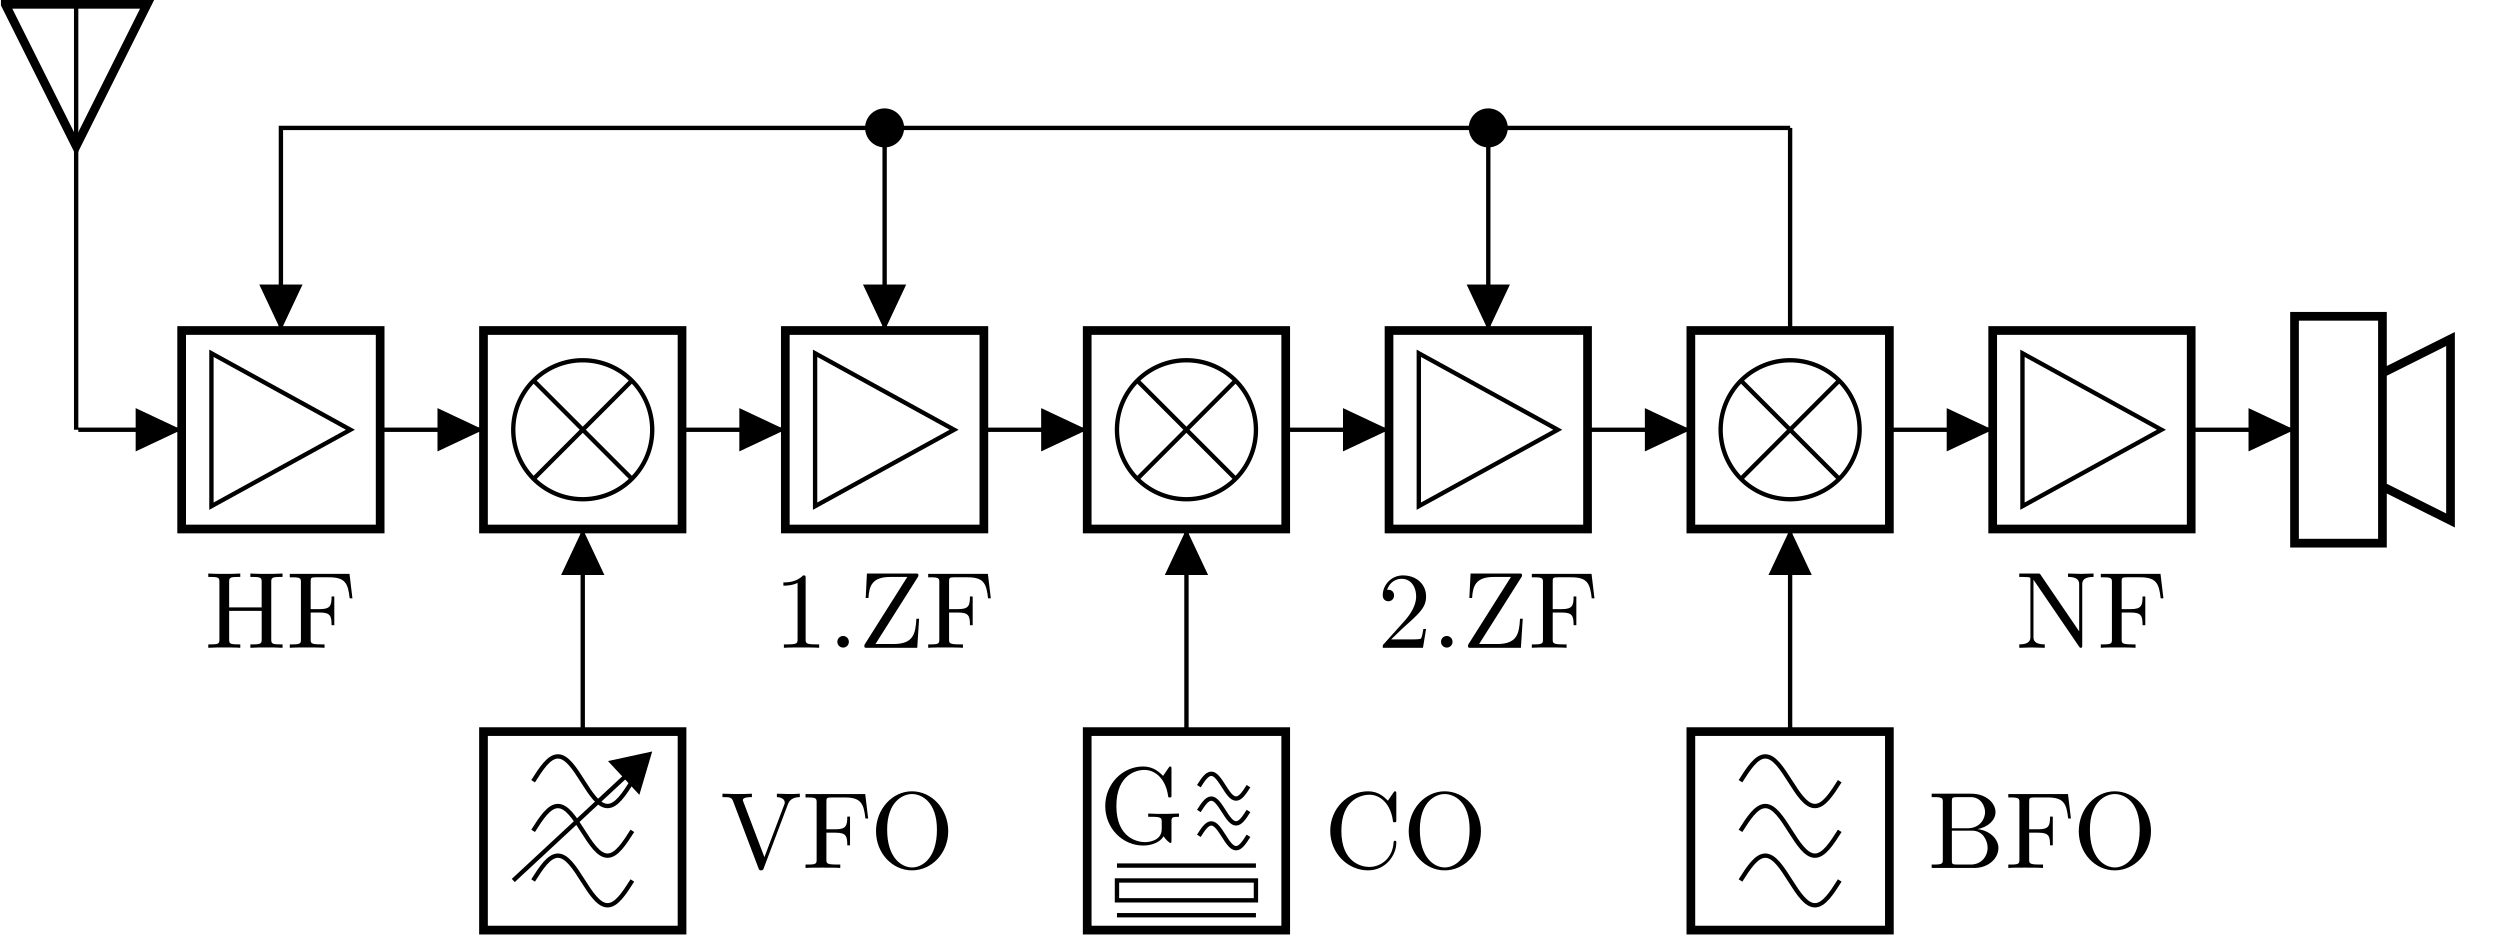 <svg xmlns="http://www.w3.org/2000/svg" xmlns:xlink="http://www.w3.org/1999/xlink" width="228.261" height="85.659"><defs><path id="b" d="M7.11 0v-.313h-.25c-.75 0-.782-.109-.782-.468V-6c0-.36.031-.469.781-.469h.25v-.312c-.359.031-1.093.031-1.468.031s-1.11 0-1.47-.031v.312h.25c.75 0 .782.11.782.469v2.313H2.234V-6c0-.36.016-.469.782-.469h.234v-.312c-.344.031-1.078.031-1.453.031s-1.125 0-1.469-.031v.312h.234c.766 0 .782.11.782.469v5.219c0 .36-.016.469-.782.469H.329V0c.344-.031 1.078-.031 1.453-.031s1.125 0 1.469.031v-.313h-.234c-.766 0-.782-.109-.782-.468v-2.594h2.97v2.594c0 .36-.032.469-.782.469h-.25V0c.36-.031 1.094-.031 1.469-.031s1.109 0 1.468.031Zm0 0"/><path id="c" d="M6.047-4.516 5.78-6.75H.328v.313h.234c.766 0 .782.109.782.468V-.78c0 .36-.016.469-.782.469H.329V0c.344-.031 1.125-.031 1.5-.031.422 0 1.313 0 1.672.031v-.313h-.328c-.938 0-.938-.124-.938-.468V-3.22h.844c.953 0 1.063.313 1.063 1.156h.25v-2.624h-.25c0 .828-.11 1.156-1.063 1.156h-.844v-2.516c0-.328.016-.39.485-.39h1.187c1.485 0 1.735.546 1.89 1.921Zm0 0"/><path id="d" d="M4.156 0v-.313h-.312c-.89 0-.922-.109-.922-.468v-5.563c0-.25 0-.265-.235-.265-.609.64-1.484.64-1.796.64v.297c.187 0 .78 0 1.296-.25v5.14c0 .36-.03.47-.921.47H.937V0c.36-.031 1.22-.031 1.61-.031.406 0 1.265 0 1.61.031Zm0 0"/><path id="e" d="M1.906-.531A.524.524 0 1 0 .86-.515a.524.524 0 0 0 1.047-.016Zm0 0"/><path id="f" d="M5.563-2.656h-.25c-.079 1.39-.266 2.312-2.11 2.312H1.578l3.844-6.078c.078-.11.078-.125.078-.203 0-.156-.063-.156-.266-.156H.797l-.11 2.234h.25c.063-1.125.36-1.922 1.985-1.922h1.562L.625-.359C.562-.266.562-.25.562-.172.563 0 .61 0 .813 0h4.579Zm0 0"/><path id="g" d="M4.453-1.719h-.25c-.047.297-.11.735-.219.875-.062.078-.718.078-.937.078H1.266L2.312-1.78C3.86-3.156 4.454-3.688 4.454-4.688c0-1.125-.89-1.921-2.11-1.921C1.235-6.61.5-5.688.5-4.813c0 .563.484.563.516.563a.516.516 0 0 0 .515-.531c0-.266-.172-.516-.515-.516-.079 0-.11 0-.125.016.218-.657.75-1.016 1.328-1.016.906 0 1.328.797 1.328 1.61 0 .796-.485 1.578-1.031 2.203L.609-.36C.5-.266.5-.234.5 0h3.672Zm0 0"/><path id="h" d="M7.11-6.469v-.312l-1.173.031-1.156-.031v.312c1.016 0 1.016.469 1.016.735V-1.5l-3.5-5.14c-.078-.126-.094-.141-.281-.141H.328v.312H.61c.157 0 .36.016.5.016.235.031.235.047.235.234v5.172c0 .266 0 .734-1.016.734V0l1.156-.031L2.656 0v-.313c-1.031 0-1.031-.468-1.031-.734v-5.156a.376.376 0 0 1 .094.125L5.78-.125c.078.11.094.125.157.125.14 0 .14-.063.14-.266v-5.468c0-.266 0-.735 1.031-.735Zm0 0"/><path id="n" d="M7.297-2.406v-.297l-1.219.031c-.39 0-1.234 0-1.594-.031v.297h.313c.89 0 .922.11.922.484v.625c0 1.125-1.25 1.203-1.532 1.203-.64 0-2.609-.344-2.609-3.297 0-2.968 1.953-3.296 2.547-3.296 1.063 0 1.969.89 2.172 2.359.016.125.016.156.156.156.156 0 .156-.031.156-.234V-6.75c0-.172 0-.25-.109-.25-.047 0-.078 0-.156.125l-.5.734C5.53-6.453 4.984-7 4.016-7 2.156-7 .562-5.422.562-3.39c0 2.03 1.579 3.609 3.47 3.609.718 0 1.515-.266 1.859-.844.125.219.515.61.625.61.093 0 .093-.079.093-.22v-1.734c0-.375.032-.437.688-.437Zm0 0"/><path id="q" d="M7.25-6.469v-.312c-.313.031-.719.031-.969.031l-1.125-.031v.312c.516.016.719.266.719.5 0 .078-.031.14-.047.188L4.016-.984 2.109-6c-.062-.14-.062-.188-.062-.188 0-.28.578-.28.828-.28v-.313c-.36.031-1.047.031-1.422.031L.187-6.781v.312c.641 0 .829 0 .97.375L3.468 0c.062.188.11.219.234.219.172 0 .203-.047.25-.188l2.203-5.828c.14-.375.407-.656 1.094-.672Zm0 0"/><path id="r" d="M7.156-3.36c0-2.03-1.5-3.64-3.312-3.64C2.078-7 .563-5.406.563-3.36.563-1.327 2.077.22 3.842.22c1.813 0 3.313-1.578 3.313-3.578ZM6.125-3.5c0 2.625-1.36 3.453-2.266 3.453-.953 0-2.28-.86-2.28-3.453 0-2.578 1.452-3.25 2.265-3.25.875 0 2.281.703 2.281 3.25Zm0 0"/><path id="s" d="M6.594-2.313c0-.093 0-.171-.125-.171-.11 0-.11.062-.125.156C6.266-.906 5.204-.094 4.125-.094c-.61 0-2.547-.328-2.547-3.297 0-2.953 1.938-3.296 2.547-3.296 1.078 0 1.953.906 2.156 2.359.016.125.016.156.157.156.156 0 .156-.031.156-.234V-6.75c0-.172 0-.25-.11-.25-.03 0-.078 0-.156.125l-.5.734C5.468-6.5 4.953-7 4.016-7 2.156-7 .562-5.422.562-3.39.563-1.345 2.157.218 4.017.218c1.609 0 2.578-1.375 2.578-2.531Zm0 0"/><path id="t" d="M6.453-1.813c0-.859-.812-1.609-1.906-1.734.953-.187 1.64-.812 1.64-1.547 0-.875-.906-1.687-2.203-1.687H.36v.312h.235c.765 0 .781.11.781.469v5.219c0 .36-.016.469-.781.469H.359V0H4.25c1.313 0 2.203-.89 2.203-1.813Zm-1.219-3.28c0 .624-.484 1.468-1.593 1.468H2.203v-2.453c0-.328.016-.39.485-.39h1.234c.953 0 1.312.843 1.312 1.374Zm.235 3.265c0 .703-.516 1.516-1.547 1.516H2.687c-.468 0-.484-.063-.484-.391v-2.703h1.86c.984 0 1.406.922 1.406 1.578Zm0 0"/><clipPath id="a"><path d="M.086 0H25v25H.086Zm0 0"/></clipPath><clipPath id="i"><path d="M198 17h29.441v44H198Zm0 0"/></clipPath><clipPath id="j"><path d="M43 66h20v19.32H43Zm0 0"/></clipPath><clipPath id="k"><path d="M43 72h21v13.32H43Zm0 0"/></clipPath><clipPath id="l"><path d="M41 65h22v20.32H41Zm0 0"/></clipPath><clipPath id="m"><path d="M98 66h20v19.32H98Zm0 0"/></clipPath><clipPath id="o"><path d="M153 66h20v19.32h-20Zm0 0"/></clipPath><clipPath id="p"><path d="M153 72h21v13.32h-21Zm0 0"/></clipPath></defs><path fill="none" stroke="#000" stroke-miterlimit="10" stroke-width=".397" d="M7.152 39.238h9.434m18.125 0h9.434M6.953 39.238V.395"/><g clip-path="url(#a)"><path fill="none" stroke="#000" stroke-miterlimit="10" stroke-width=".794" d="M6.953.395h6.477L6.953 13.344.48.394h6.473"/></g><path fill="none" stroke="#000" stroke-miterlimit="10" stroke-width=".794" d="M16.586 30.176H34.71V48.3H16.586Zm0 0"/><path d="M12.387 39.238v1.977l4.199-1.977-4.2-1.976Zm0 0"/><path fill="none" stroke="#000" stroke-miterlimit="10" stroke-width=".397" d="m19.305 32.258 12.687 6.98-12.687 6.977Zm0 0"/><use xlink:href="#b" x="18.688" y="59.147"/><use xlink:href="#c" x="26.131" y="59.147"/><path d="M39.945 39.238v1.977l4.2-1.977-4.2-1.976Zm0 0"/><path fill="none" stroke="#000" stroke-miterlimit="10" stroke-width=".794" d="M44.145 30.176h18.128V48.3H44.145Zm0 0"/><path fill="none" stroke="#000" stroke-miterlimit="10" stroke-width=".397" d="M59.55 39.238a6.343 6.343 0 1 0-12.687 0 6.343 6.343 0 1 0 12.688 0ZM48.723 34.75l8.972 8.973m0-8.973-8.972 8.973M62.273 39.238h9.43m18.129 0h9.434"/><path fill="none" stroke="#000" stroke-miterlimit="10" stroke-width=".794" d="M71.703 30.176h18.129V48.3H71.703Zm0 0"/><path d="M67.504 39.238v1.977l4.2-1.977-4.2-1.976Zm0 0"/><path fill="none" stroke="#000" stroke-miterlimit="10" stroke-width=".397" d="m74.422 32.258 12.691 6.98-12.691 6.977Zm0 0"/><use xlink:href="#d" x="70.636" y="59.147"/><use xlink:href="#e" x="75.597" y="59.147"/><use xlink:href="#f" x="78.356" y="59.147"/><use xlink:href="#c" x="84.419" y="59.147"/><path d="M95.063 39.238v1.977l4.203-1.977-4.204-1.976Zm0 0"/><path fill="none" stroke="#000" stroke-miterlimit="10" stroke-width=".794" d="M99.266 30.176h18.125V48.3H99.266Zm0 0"/><path fill="none" stroke="#000" stroke-miterlimit="10" stroke-width=".397" d="M114.672 39.238a6.343 6.343 0 1 0-12.688 0 6.343 6.343 0 1 0 12.688 0ZM103.84 34.75l8.973 8.973m0-8.973-8.973 8.973M117.39 39.238h9.434m18.125 0h9.434"/><path fill="none" stroke="#000" stroke-miterlimit="10" stroke-width=".794" d="M126.824 30.176h18.125V48.3h-18.125Zm0 0"/><path d="M122.621 39.238v1.977l4.203-1.977-4.203-1.976Zm0 0"/><path fill="none" stroke="#000" stroke-miterlimit="10" stroke-width=".397" d="m129.543 32.258 12.687 6.98-12.687 6.977Zm0 0"/><use xlink:href="#g" x="125.752" y="59.147"/><use xlink:href="#e" x="130.714" y="59.147"/><use xlink:href="#f" x="133.472" y="59.147"/><use xlink:href="#c" x="139.535" y="59.147"/><path d="M150.184 39.238v1.977l4.199-1.977-4.2-1.976Zm0 0"/><path fill="none" stroke="#000" stroke-miterlimit="10" stroke-width=".794" d="M154.383 30.176h18.125V48.3h-18.125Zm0 0"/><path fill="none" stroke="#000" stroke-miterlimit="10" stroke-width=".397" d="M169.79 39.238a6.343 6.343 0 1 0-12.688 0 6.343 6.343 0 1 0 12.687 0ZM158.957 34.75l8.973 8.973m0-8.973-8.973 8.973M172.508 39.238h9.433m18.125 0h9.434"/><path fill="none" stroke="#000" stroke-miterlimit="10" stroke-width=".794" d="M181.941 30.176h18.125V48.3h-18.125Zm0 0"/><path d="M177.742 39.238v1.977l4.2-1.977-4.2-1.976Zm0 0"/><path fill="none" stroke="#000" stroke-miterlimit="10" stroke-width=".397" d="m184.66 32.258 12.688 6.98-12.688 6.977Zm0 0"/><use xlink:href="#h" x="184.04" y="59.147"/><use xlink:href="#c" x="191.483" y="59.147"/><path d="M205.3 39.238v1.977l4.2-1.977-4.2-1.976Zm0 0"/><g clip-path="url(#i)"><path fill="none" stroke="#000" stroke-miterlimit="10" stroke-width=".794" d="M209.5 49.594V28.879h8.027v20.715Zm8.027-15.535 6.215-3.106v16.57l-6.215-3.105Zm0 0"/></g><path fill="none" stroke="#000" stroke-miterlimit="10" stroke-width=".397" d="M53.207 48.3v9.25m0 0v9.247"/><path d="M53.207 52.5h1.977l-1.977-4.2-1.977 4.2Zm0 0"/><g clip-path="url(#j)"><path fill="none" stroke="#000" stroke-miterlimit="10" stroke-width=".794" d="M44.145 66.797h18.128v18.125H44.145Zm0 0"/></g><path fill="none" stroke="#000" stroke-miterlimit="10" stroke-width=".397" d="M48.676 71.328c.738-1.16 1.445-2.265 2.265-2.265.82 0 1.528 1.105 2.266 2.265.738 1.16 1.445 2.266 2.266 2.266.82 0 1.527-1.106 2.265-2.266M48.676 75.86c.738-1.16 1.445-2.266 2.265-2.266.82 0 1.528 1.105 2.266 2.265.738 1.16 1.445 2.266 2.266 2.266.82 0 1.527-1.105 2.265-2.266"/><g clip-path="url(#k)"><path fill="none" stroke="#000" stroke-miterlimit="10" stroke-width=".397" d="M48.676 80.39c.738-1.16 1.445-2.265 2.265-2.265.82 0 1.528 1.105 2.266 2.266.738 1.16 1.445 2.265 2.266 2.265.82 0 1.527-1.105 2.265-2.265"/></g><g clip-path="url(#l)"><path fill="none" stroke="#000" stroke-miterlimit="10" stroke-width=".397" d="m46.863 80.39 10.157-9.43"/></g><path stroke="#000" stroke-miterlimit="10" stroke-width=".397" d="m59.262 68.879-3.367.73 1.195 1.286 1.195 1.289Zm0 0"/><path fill="none" stroke="#000" stroke-miterlimit="10" stroke-width=".397" d="M108.328 48.3v9.25m0 0v9.247"/><path d="M108.328 52.5h1.977l-1.977-4.2-1.976 4.2Zm0 0"/><g clip-path="url(#m)"><path fill="none" stroke="#000" stroke-miterlimit="10" stroke-width=".794" d="M99.266 66.797h18.125v18.125H99.266Zm0 0"/></g><path fill="none" stroke="#000" stroke-miterlimit="10" stroke-width=".397" d="M109.46 71.781c.368-.578.724-1.133 1.134-1.133.41 0 .761.555 1.133 1.133.367.582.722 1.133 1.132 1.133.41 0 .762-.55 1.133-1.133M109.46 74.047c.368-.578.724-1.133 1.134-1.133.41 0 .761.555 1.133 1.133.367.582.722 1.133 1.132 1.133.41 0 .762-.551 1.133-1.133M109.46 76.313c.368-.579.724-1.133 1.134-1.133.41 0 .761.554 1.133 1.133.367.582.722 1.132 1.132 1.132.41 0 .762-.55 1.133-1.132"/><use xlink:href="#n" x="100.352" y="76.983"/><path fill="none" stroke="#000" stroke-miterlimit="10" stroke-width=".397" d="M101.984 79.031h12.688M101.984 82.203h12.688v-1.812h-12.688ZM101.984 83.563h12.688M163.445 48.3v9.25m0 0v9.247"/><path d="M163.445 52.5h1.977l-1.977-4.2-1.976 4.2Zm0 0"/><g clip-path="url(#o)"><path fill="none" stroke="#000" stroke-miterlimit="10" stroke-width=".794" d="M154.383 66.797h18.125v18.125h-18.125Zm0 0"/></g><path fill="none" stroke="#000" stroke-miterlimit="10" stroke-width=".397" d="M158.914 71.328c.738-1.16 1.445-2.265 2.266-2.265.82 0 1.527 1.105 2.265 2.265.739 1.16 1.446 2.266 2.266 2.266.82 0 1.527-1.106 2.266-2.266M158.914 75.86c.738-1.16 1.445-2.266 2.266-2.266.82 0 1.527 1.105 2.265 2.265.739 1.16 1.446 2.266 2.266 2.266.82 0 1.527-1.105 2.266-2.266"/><g clip-path="url(#p)"><path fill="none" stroke="#000" stroke-miterlimit="10" stroke-width=".397" d="M158.914 80.39c.738-1.16 1.445-2.265 2.266-2.265.82 0 1.527 1.105 2.265 2.266.739 1.16 1.446 2.265 2.266 2.265.82 0 1.527-1.105 2.266-2.265"/></g><path fill="none" stroke="#000" stroke-miterlimit="10" stroke-width=".397" d="M163.445 30.176v-9.25m0 0V11.68M163.445 11.68h-27.558v18.496"/><path d="M135.887 25.977h-1.977l1.977 4.199 1.976-4.2Zm0 0"/><path fill="none" stroke="#000" stroke-miterlimit="10" stroke-width=".397" d="M135.887 11.68H80.77v18.496"/><path stroke="#000" stroke-miterlimit="10" stroke-width=".397" d="M137.465 11.68a1.58 1.58 0 1 0-3.16-.005 1.58 1.58 0 0 0 3.16.005Zm0 0"/><path d="M80.77 25.977h-1.977l1.977 4.199 1.972-4.2Zm0 0"/><path fill="none" stroke="#000" stroke-miterlimit="10" stroke-width=".397" d="M80.77 11.68H25.648v18.496"/><path stroke="#000" stroke-miterlimit="10" stroke-width=".397" d="M82.348 11.68a1.58 1.58 0 1 0-3.16-.005 1.58 1.58 0 0 0 3.16.005Zm0 0"/><path d="M25.648 25.977h-1.976l1.976 4.199 1.977-4.2Zm0 0"/><use xlink:href="#q" x="65.777" y="79.249"/><use xlink:href="#c" x="73.219" y="79.249"/><use xlink:href="#r" x="79.421" y="79.249"/><use xlink:href="#s" x="120.895" y="79.249"/><use xlink:href="#r" x="128.059" y="79.249"/><use xlink:href="#t" x="176.011" y="79.249"/><use xlink:href="#c" x="183.037" y="79.249"/><use xlink:href="#r" x="189.239" y="79.249"/></svg>